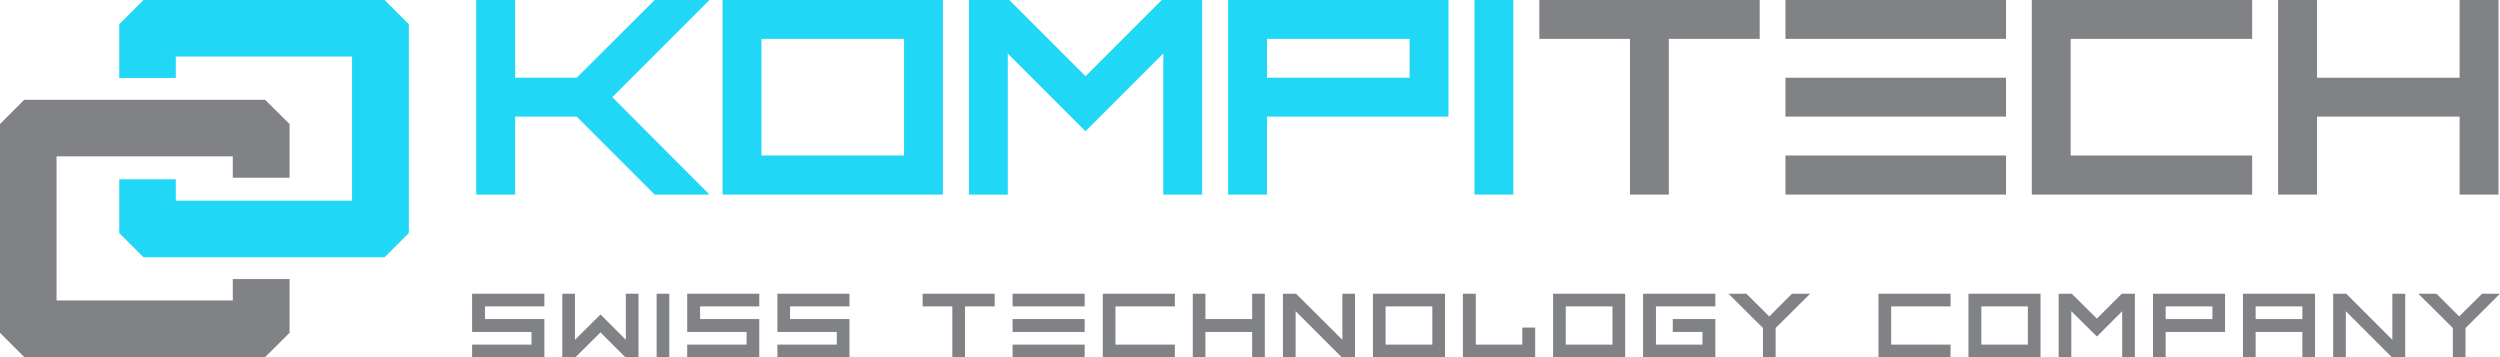 <?xml version="1.0" encoding="UTF-8" standalone="no"?>
<svg
   xmlns:dc="http://purl.org/dc/elements/1.1/"
   xmlns:cc="http://creativecommons.org/ns#"
   xmlns:rdf="http://www.w3.org/1999/02/22-rdf-syntax-ns#"
   xmlns:svg="http://www.w3.org/2000/svg"
   xmlns="http://www.w3.org/2000/svg"
   xmlns:xlink="http://www.w3.org/1999/xlink"
   id="svg8"
   version="1.1"
   viewBox="0 0 114.477 16.36"
   height="16.36mm"
   width="114.477mm">
  <defs
     id="defs2">
    <color-profile
       id="color-profile936"
       xlink:href="/System/Library/ColorSync/Profiles/Generic CMYK Profile.icc"
       name="Generic-CMYK-Profile" />
    <style
       id="style10"
       type="text/css">
   <![CDATA[
    .fil1 {fill:#20D7F5;fill-rule:nonzero}
    .fil0 {fill:#808285;fill-rule:nonzero}
   ]]>
  </style>
  </defs>
  <g
     transform="translate(76.894,-140.653)"
     id="layer1">
    <g
       transform="matrix(0.01,0,0,0.01,-80.894,136.653)"
       id="g974"
       style="clip-rule:evenodd;fill-rule:evenodd;image-rendering:optimizeQuality;shape-rendering:geometricPrecision;text-rendering:geometricPrecision">
      <g
         transform="translate(-8933.25,-8220)"
         id="Vrstva_x0020_1">

  <path
   style="fill:#808285;fill-rule:nonzero"
   id="path15"
   d="m 9462.25,10255 c 356,0 711.001,0 1067.003,0 h 18 l 112,-111 v -18 -228 h -260.001 v 98 c -269.001,0 -538.002,0 -807.002,0 v -660 c 269,0 538.001,0 807.002,0 v 98 h 260.001 v -227 -19 l -112,-111 h -18 c -356.002,0 -711.003,0 -1067.003,0 h -18 l -111,111 v 19 919 18 l 111,111 z"
   class="fil0" />

  <path
   style="fill:#20d7f5;fill-rule:nonzero"
   id="path17"
   d="m 11075.253,8620 c -355,0 -711.001,0 -1066.003,0 h -19 l -111,111 v 19 227 h 259.001 v -98 c 269.001,0 538.002,0 807.002,0 v 660 c -269,0 -538.001,0 -807.002,0 v -98 h -259.001 v 228 18 l 111,111 h 19 c 355.002,0 711.003,0 1066.003,0 h 19 l 111,-111 v -18 -919 -19 l -111,-111 z"
   class="fil1" />

  <polygon
   style="fill:#20d7f5;fill-rule:nonzero"
   id="polygon19"
   points="12331,8620 12582,8620 12137,9065 12582,9511 12331,9511 11974,9154 11692,9154 11692,9511 11514,9511 11514,8620 11692,8620 11692,8976 11974,8976 "
   class="fil1" />

  <path
   style="fill:#20d7f5;fill-rule:nonzero"
   id="path21"
   d="m 13651,9511 h -1009 v -891 h 1009 z m -178,-713 h -653 v 534 h 653 z"
   class="fil1" />

  <polygon
   style="fill:#20d7f5;fill-opacity:1;fill-rule:nonzero"
   id="polygon23"
   points="13955,8620 14304,8969 14653,8620 14838,8620 14838,9511 14660,9511 14660,8865 14304,9221 13948,8865 13948,9511 13770,9511 13770,8620 "
   class="fil1" />

  <path
   style="fill:#20d7f5;fill-rule:nonzero"
   id="path25"
   d="m 15966,8620 v 534 h -831 v 357 h -178 v -891 z m -178,178 h -653 v 178 h 653 z"
   class="fil1" />

  <polygon
   style="fill:#20d7f5;fill-rule:nonzero"
   id="polygon27"
   points="16263,9511 16085,9511 16085,8620 16263,8620 "
   class="fil1" />

  <polygon
   style="fill:#808285;fill-rule:nonzero"
   id="polygon29"
   points="16797,9511 16797,8798 16382,8798 16382,8620 17391,8620 17391,8798 16975,8798 16975,9511 "
   class="fil0" />

  <path
   style="fill:#808285;fill-rule:nonzero"
   id="path31"
   d="m 18519,9511 h -1010 v -179 h 1010 z m 0,-357 h -1010 v -178 h 1010 z m 0,-356 h -1010 v -178 h 1010 z"
   class="fil0" />

  <polygon
   style="fill:#808285;fill-rule:nonzero"
   id="polygon33"
   points="19646,9332 19646,9511 18637,9511 18637,8620 19646,8620 19646,8798 18815,8798 18815,9332 "
   class="fil0" />

  <polygon
   style="fill:#808285;fill-rule:nonzero"
   id="polygon35"
   points="19943,8976 20596,8976 20596,8620 20774,8620 20774,9511 20596,9511 20596,9154 19943,9154 19943,9511 19765,9511 19765,8620 19943,8620 "
   class="fil0" />

  <polygon
   style="fill:#808285;fill-rule:nonzero"
   id="polygon37"
   points="11767,10198 11767,10140 11495,10140 11495,9965 11826,9965 11826,10023 11554,10023 11554,10081 11826,10081 11826,10256 11495,10256 11495,10198 "
   class="fil0" />

  <polygon
   style="fill:#808285;fill-rule:nonzero"
   id="polygon39"
   points="11908,9965 11966,9965 11966,10176 12083,10060 12199,10176 12199,9965 12257,9965 12257,10256 12197,10256 12083,10142 11968,10256 11908,10256 "
   class="fil0" />

  <polygon
   style="fill:#808285;fill-rule:nonzero"
   id="polygon41"
   points="12398,10256 12340,10256 12340,9965 12398,9965 "
   class="fil0" />

  <polygon
   style="fill:#808285;fill-rule:nonzero"
   id="polygon43"
   points="12752,10198 12752,10140 12480,10140 12480,9965 12810,9965 12810,10023 12539,10023 12539,10081 12810,10081 12810,10256 12480,10256 12480,10198 "
   class="fil0" />

  <polygon
   style="fill:#808285;fill-rule:nonzero"
   id="polygon45"
   points="13165,10198 13165,10140 12893,10140 12893,9965 13223,9965 13223,10023 12951,10023 12951,10081 13223,10081 13223,10256 12893,10256 12893,10198 "
   class="fil0" />

  <polygon
   style="fill:#808285;fill-rule:nonzero"
   id="polygon47"
   points="13694,10256 13694,10023 13558,10023 13558,9965 13888,9965 13888,10023 13752,10023 13752,10256 "
   class="fil0" />

  <path
   style="fill:#808285;fill-rule:nonzero"
   id="path49"
   d="m 14300,10256 h -330 v -58 h 330 z m 0,-116 h -330 v -59 h 330 z m 0,-117 h -330 v -58 h 330 z"
   class="fil0" />

  <polygon
   style="fill:#808285;fill-rule:nonzero"
   id="polygon51"
   points="14713,10198 14713,10256 14383,10256 14383,9965 14713,9965 14713,10023 14441,10023 14441,10198 "
   class="fil0" />

  <polygon
   style="fill:#808285;fill-rule:nonzero"
   id="polygon53"
   points="14853,10081 15067,10081 15067,9965 15125,9965 15125,10256 15067,10256 15067,10140 14853,10140 14853,10256 14795,10256 14795,9965 14853,9965 "
   class="fil0" />

  <polygon
   style="fill:#808285;fill-rule:nonzero"
   id="polygon55"
   points="15480,10176 15480,9965 15538,9965 15538,10256 15477,10256 15266,10045 15266,10256 15208,10256 15208,9965 15268,9965 "
   class="fil0" />

  <path
   style="fill:#808285;fill-rule:nonzero"
   id="path57"
   d="m 15950,10256 h -330 v -291 h 330 z m -58,-233 h -214 v 175 h 214 z"
   class="fil0" />

  <polygon
   style="fill:#808285;fill-rule:nonzero"
   id="polygon59"
   points="16304,10120 16363,10120 16363,10256 16032,10256 16032,9965 16091,9965 16091,10198 16304,10198 "
   class="fil0" />

  <path
   style="fill:#808285;fill-rule:nonzero"
   id="path61"
   d="m 16775,10256 h -330 v -291 h 330 z m -58,-233 h -214 v 175 h 214 z"
   class="fil0" />

  <polygon
   style="fill:#808285;fill-rule:nonzero"
   id="polygon63"
   points="17188,10081 17188,10256 16857,10256 16857,9965 17188,9965 17188,10023 16916,10023 16916,10198 17129,10198 17129,10140 16993,10140 16993,10081 "
   class="fil0" />

  <polygon
   style="fill:#808285;fill-rule:nonzero"
   id="polygon65"
   points="17406,10256 17406,10122 17248,9965 17330,9965 17435,10069 17539,9965 17622,9965 17464,10122 17464,10256 "
   class="fil0" />

  <polygon
   style="fill:#808285;fill-rule:nonzero"
   id="polygon67"
   points="18265,10198 18265,10256 17935,10256 17935,9965 18265,9965 18265,10023 17993,10023 17993,10198 "
   class="fil0" />

  <path
   style="fill:#808285;fill-rule:nonzero"
   id="path69"
   d="m 18677,10256 h -330 v -291 h 330 z m -58,-233 h -213 v 175 h 213 z"
   class="fil0" />

  <polygon
   style="fill:#808285;fill-rule:nonzero"
   id="polygon71"
   points="18820,9965 18935,10079 19049,9965 19109,9965 19109,10256 19051,10256 19051,10045 18935,10161 18818,10045 18818,10256 18760,10256 18760,9965 "
   class="fil0" />

  <path
   style="fill:#808285;fill-rule:nonzero"
   id="path73"
   d="m 19522,9965 v 175 h -272 v 116 h -58 v -291 z m -58,58 h -214 v 58 h 214 z"
   class="fil0" />

  <path
   style="fill:#808285;fill-rule:nonzero"
   id="path75"
   d="m 19934,9965 v 291 h -58 v -116 h -214 v 116 h -58 v -291 z m -58,58 h -214 v 58 h 214 z"
   class="fil0" />

  <polygon
   style="fill:#808285;fill-rule:nonzero"
   id="polygon77"
   points="20288,10176 20288,9965 20347,9965 20347,10256 20286,10256 20075,10045 20075,10256 20017,10256 20017,9965 20077,9965 "
   class="fil0" />

  <polygon
   style="fill:#808285;fill-rule:nonzero"
   id="polygon79"
   points="20565,10256 20565,10122 20407,9965 20490,9965 20594,10069 20699,9965 20781,9965 20623,10122 20623,10256 "
   class="fil0" />

 </g>
    </g>
  </g>
</svg>
